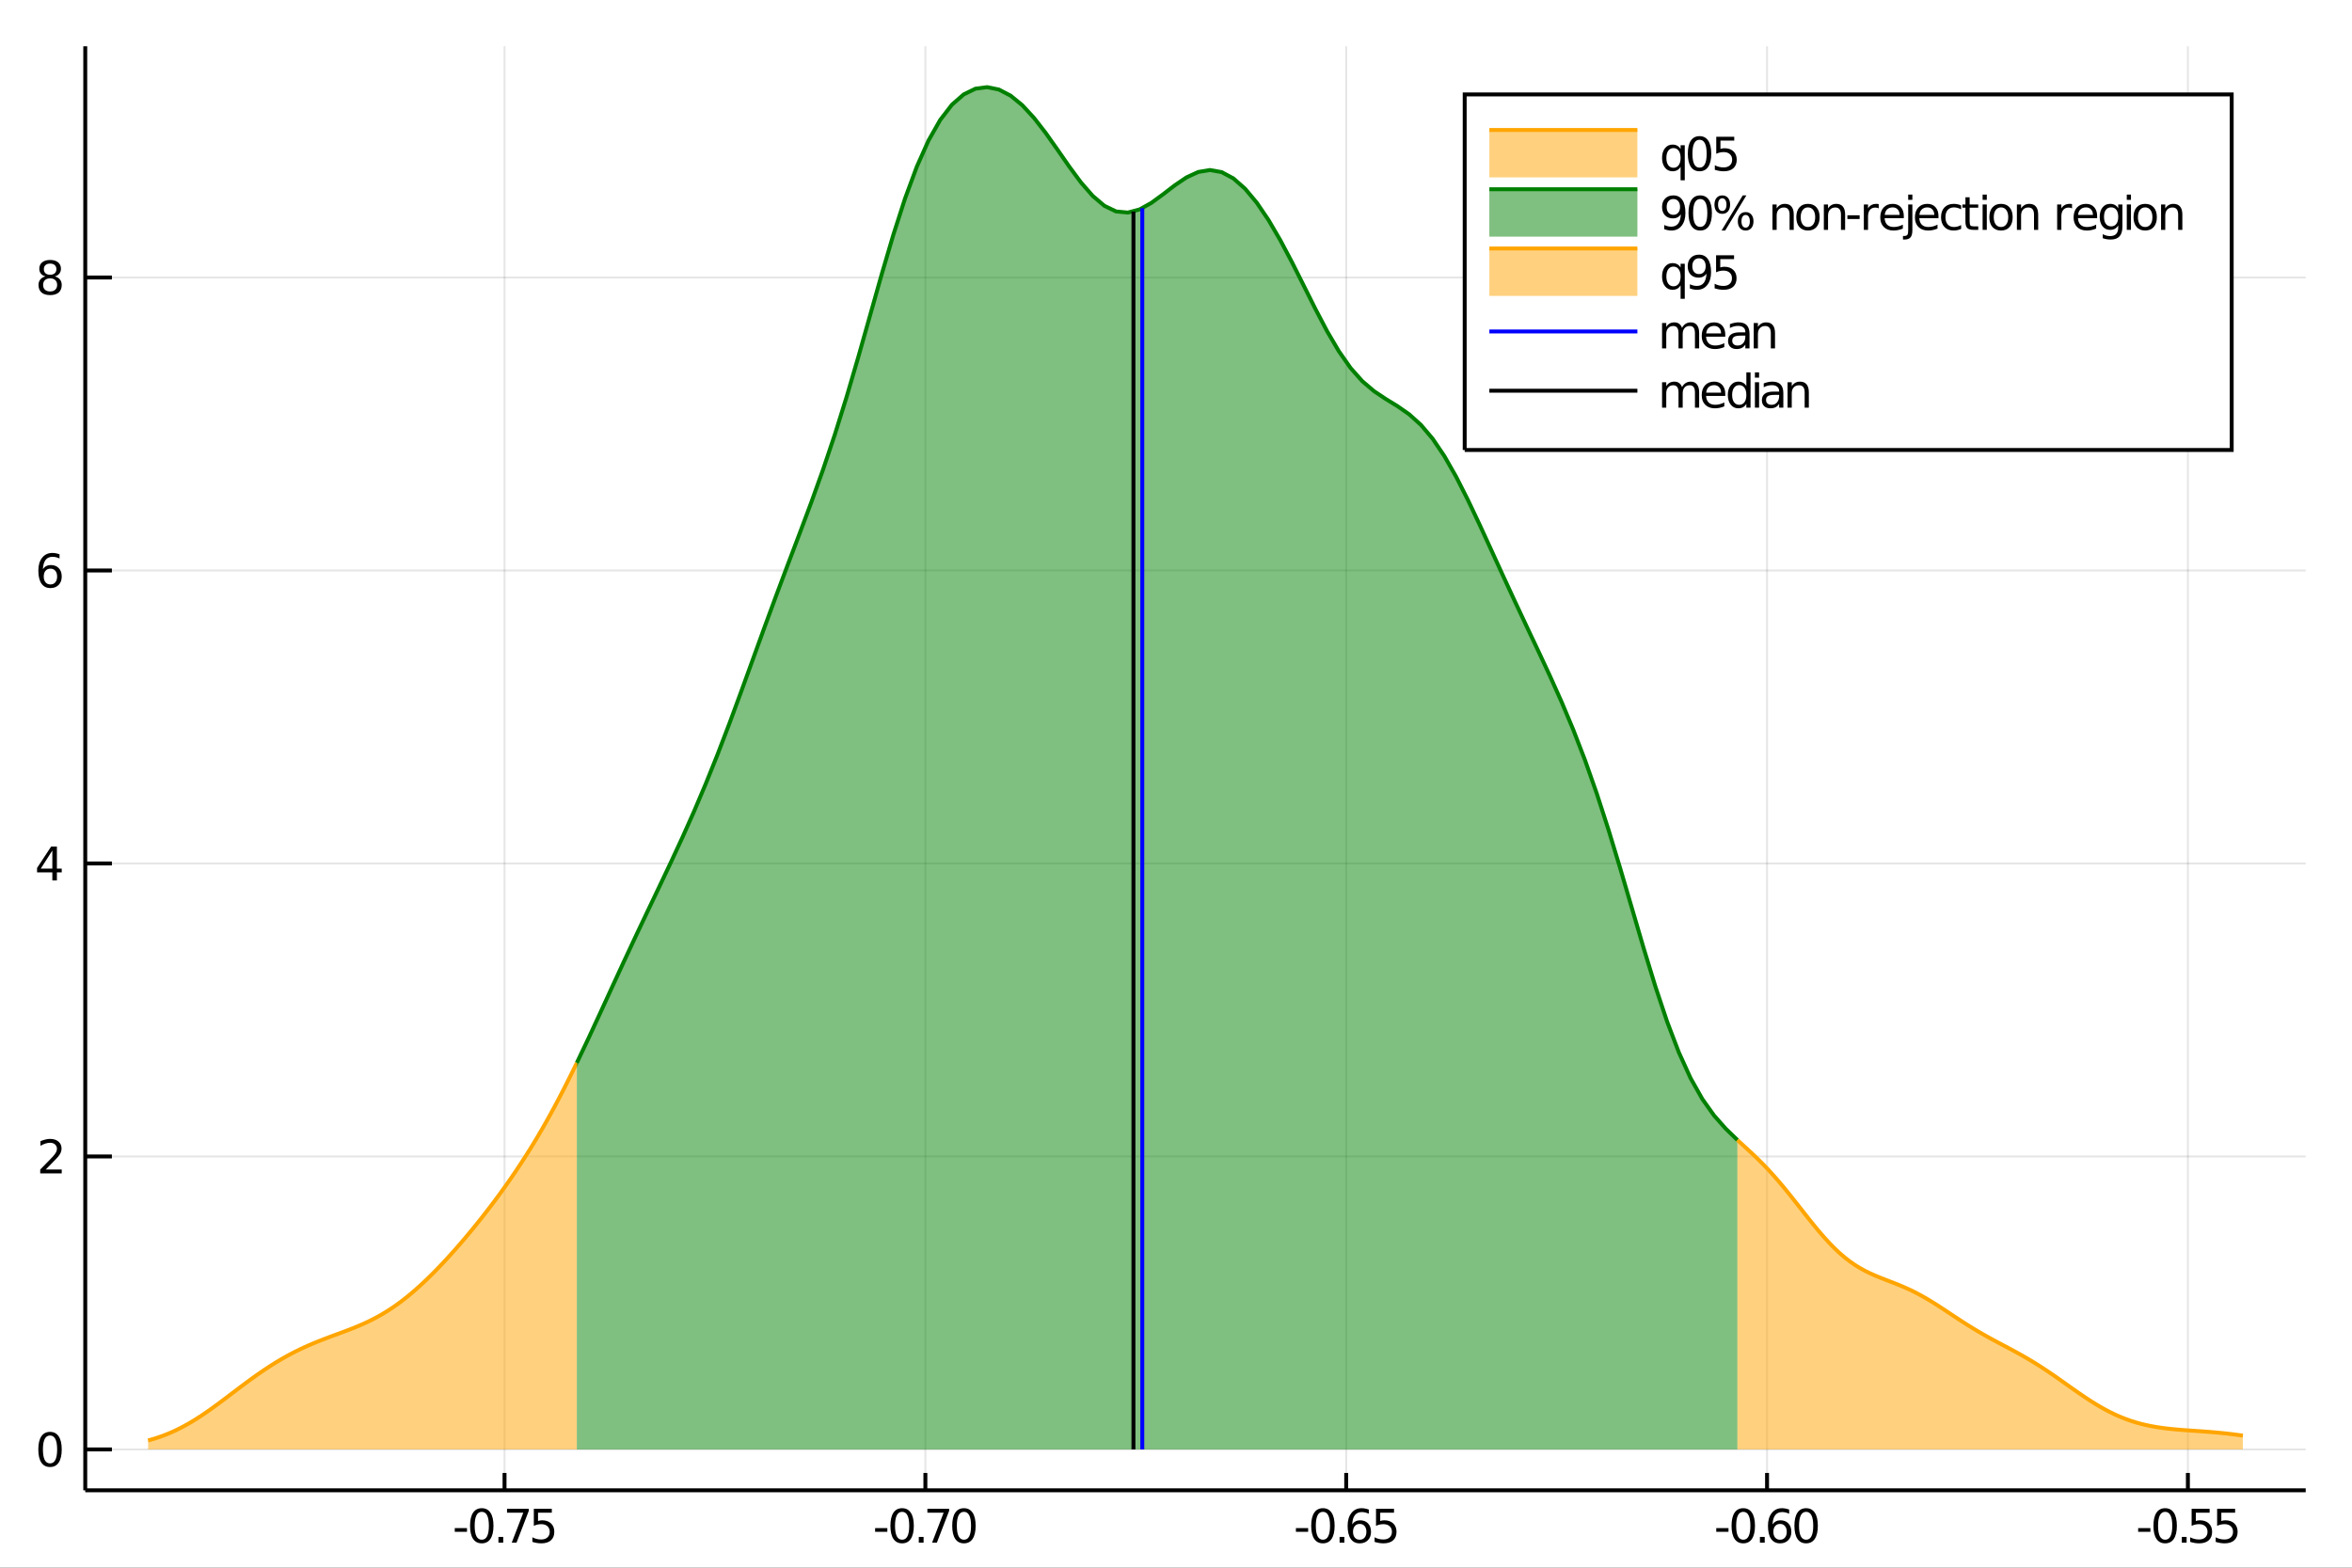 <?xml version="1.0" encoding="utf-8"?>
<svg xmlns="http://www.w3.org/2000/svg" xmlns:xlink="http://www.w3.org/1999/xlink" width="600" height="400" viewBox="0 0 2400 1600">
<rect x="0" y="0" width="2400" height="1600" fill="#333333" stroke="none"/>
<defs>
  <clipPath id="clip790">
    <rect x="0" y="0" width="2400" height="1600"/>
  </clipPath>
</defs>
<path clip-path="url(#clip790)" d="
M0 1600 L2400 1600 L2400 0 L0 0  Z
  " fill="#ffffff" fill-rule="evenodd" fill-opacity="1"/>
<defs>
  <clipPath id="clip791">
    <rect x="480" y="0" width="1681" height="1600"/>
  </clipPath>
</defs>
<path clip-path="url(#clip790)" d="
M86.992 1521.01 L2352.76 1521.01 L2352.76 47.244 L86.992 47.244  Z
  " fill="#ffffff" fill-rule="evenodd" fill-opacity="1"/>
<defs>
  <clipPath id="clip792">
    <rect x="86" y="47" width="2267" height="1475"/>
  </clipPath>
</defs>
<polyline clip-path="url(#clip792)" style="stroke:#000000; stroke-width:2; stroke-opacity:0.1; fill:none" points="
  514.838,1521.01 514.838,47.244 
  "/>
<polyline clip-path="url(#clip792)" style="stroke:#000000; stroke-width:2; stroke-opacity:0.1; fill:none" points="
  944.263,1521.01 944.263,47.244 
  "/>
<polyline clip-path="url(#clip792)" style="stroke:#000000; stroke-width:2; stroke-opacity:0.1; fill:none" points="
  1373.69,1521.01 1373.69,47.244 
  "/>
<polyline clip-path="url(#clip792)" style="stroke:#000000; stroke-width:2; stroke-opacity:0.1; fill:none" points="
  1803.11,1521.01 1803.11,47.244 
  "/>
<polyline clip-path="url(#clip792)" style="stroke:#000000; stroke-width:2; stroke-opacity:0.1; fill:none" points="
  2232.54,1521.01 2232.54,47.244 
  "/>
<polyline clip-path="url(#clip792)" style="stroke:#000000; stroke-width:2; stroke-opacity:0.1; fill:none" points="
  86.992,1479.3 2352.76,1479.3 
  "/>
<polyline clip-path="url(#clip792)" style="stroke:#000000; stroke-width:2; stroke-opacity:0.1; fill:none" points="
  86.992,1180.28 2352.76,1180.28 
  "/>
<polyline clip-path="url(#clip792)" style="stroke:#000000; stroke-width:2; stroke-opacity:0.1; fill:none" points="
  86.992,881.262 2352.76,881.262 
  "/>
<polyline clip-path="url(#clip792)" style="stroke:#000000; stroke-width:2; stroke-opacity:0.1; fill:none" points="
  86.992,582.244 2352.76,582.244 
  "/>
<polyline clip-path="url(#clip792)" style="stroke:#000000; stroke-width:2; stroke-opacity:0.1; fill:none" points="
  86.992,283.226 2352.76,283.226 
  "/>
<polyline clip-path="url(#clip790)" style="stroke:#000000; stroke-width:4; stroke-opacity:1; fill:none" points="
  86.992,1521.01 2352.76,1521.01 
  "/>
<polyline clip-path="url(#clip790)" style="stroke:#000000; stroke-width:4; stroke-opacity:1; fill:none" points="
  86.992,1521.01 86.992,47.244 
  "/>
<polyline clip-path="url(#clip790)" style="stroke:#000000; stroke-width:4; stroke-opacity:1; fill:none" points="
  514.838,1521.01 514.838,1503.32 
  "/>
<polyline clip-path="url(#clip790)" style="stroke:#000000; stroke-width:4; stroke-opacity:1; fill:none" points="
  944.263,1521.01 944.263,1503.32 
  "/>
<polyline clip-path="url(#clip790)" style="stroke:#000000; stroke-width:4; stroke-opacity:1; fill:none" points="
  1373.69,1521.01 1373.69,1503.32 
  "/>
<polyline clip-path="url(#clip790)" style="stroke:#000000; stroke-width:4; stroke-opacity:1; fill:none" points="
  1803.11,1521.01 1803.11,1503.32 
  "/>
<polyline clip-path="url(#clip790)" style="stroke:#000000; stroke-width:4; stroke-opacity:1; fill:none" points="
  2232.54,1521.01 2232.54,1503.32 
  "/>
<polyline clip-path="url(#clip790)" style="stroke:#000000; stroke-width:4; stroke-opacity:1; fill:none" points="
  86.992,1479.3 114.181,1479.3 
  "/>
<polyline clip-path="url(#clip790)" style="stroke:#000000; stroke-width:4; stroke-opacity:1; fill:none" points="
  86.992,1180.28 114.181,1180.28 
  "/>
<polyline clip-path="url(#clip790)" style="stroke:#000000; stroke-width:4; stroke-opacity:1; fill:none" points="
  86.992,881.262 114.181,881.262 
  "/>
<polyline clip-path="url(#clip790)" style="stroke:#000000; stroke-width:4; stroke-opacity:1; fill:none" points="
  86.992,582.244 114.181,582.244 
  "/>
<polyline clip-path="url(#clip790)" style="stroke:#000000; stroke-width:4; stroke-opacity:1; fill:none" points="
  86.992,283.226 114.181,283.226 
  "/>
<path clip-path="url(#clip790)" d="M 0 0 M464.051 1559.6 L476.528 1559.6 L476.528 1563.39 L464.051 1563.39 L464.051 1559.6 Z" fill="#000000" fill-rule="evenodd" fill-opacity="1" /><path clip-path="url(#clip790)" d="M 0 0 M491.598 1543 Q487.986 1543 486.158 1546.56 Q484.352 1550.11 484.352 1557.23 Q484.352 1564.34 486.158 1567.91 Q487.986 1571.45 491.598 1571.45 Q495.232 1571.45 497.037 1567.91 Q498.866 1564.34 498.866 1557.23 Q498.866 1550.11 497.037 1546.56 Q495.232 1543 491.598 1543 M491.598 1539.29 Q497.408 1539.29 500.463 1543.9 Q503.542 1548.48 503.542 1557.23 Q503.542 1565.96 500.463 1570.57 Q497.408 1575.15 491.598 1575.15 Q485.787 1575.15 482.709 1570.57 Q479.653 1565.96 479.653 1557.23 Q479.653 1548.48 482.709 1543.9 Q485.787 1539.29 491.598 1539.29 Z" fill="#000000" fill-rule="evenodd" fill-opacity="1" /><path clip-path="url(#clip790)" d="M 0 0 M508.611 1568.6 L513.496 1568.6 L513.496 1574.48 L508.611 1574.48 L508.611 1568.6 Z" fill="#000000" fill-rule="evenodd" fill-opacity="1" /><path clip-path="url(#clip790)" d="M 0 0 M517.384 1539.92 L539.607 1539.92 L539.607 1541.91 L527.06 1574.48 L522.176 1574.48 L533.982 1543.86 L517.384 1543.86 L517.384 1539.92 Z" fill="#000000" fill-rule="evenodd" fill-opacity="1" /><path clip-path="url(#clip790)" d="M 0 0 M544.722 1539.92 L563.079 1539.92 L563.079 1543.86 L549.005 1543.86 L549.005 1552.33 Q550.023 1551.98 551.042 1551.82 Q552.06 1551.63 553.079 1551.63 Q558.866 1551.63 562.245 1554.8 Q565.625 1557.98 565.625 1563.39 Q565.625 1568.97 562.153 1572.07 Q558.68 1575.15 552.361 1575.15 Q550.185 1575.15 547.917 1574.78 Q545.671 1574.41 543.264 1573.67 L543.264 1568.97 Q545.347 1570.1 547.569 1570.66 Q549.792 1571.22 552.268 1571.22 Q556.273 1571.22 558.611 1569.11 Q560.949 1567 560.949 1563.39 Q560.949 1559.78 558.611 1557.67 Q556.273 1555.57 552.268 1555.57 Q550.393 1555.57 548.519 1555.98 Q546.667 1556.4 544.722 1557.28 L544.722 1539.92 Z" fill="#000000" fill-rule="evenodd" fill-opacity="1" /><path clip-path="url(#clip790)" d="M 0 0 M892.978 1559.6 L905.455 1559.6 L905.455 1563.39 L892.978 1563.39 L892.978 1559.6 Z" fill="#000000" fill-rule="evenodd" fill-opacity="1" /><path clip-path="url(#clip790)" d="M 0 0 M920.524 1543 Q916.913 1543 915.085 1546.56 Q913.279 1550.11 913.279 1557.23 Q913.279 1564.34 915.085 1567.91 Q916.913 1571.45 920.524 1571.45 Q924.159 1571.45 925.964 1567.91 Q927.793 1564.34 927.793 1557.23 Q927.793 1550.11 925.964 1546.56 Q924.159 1543 920.524 1543 M920.524 1539.29 Q926.335 1539.29 929.39 1543.9 Q932.469 1548.48 932.469 1557.23 Q932.469 1565.96 929.39 1570.57 Q926.335 1575.15 920.524 1575.15 Q914.714 1575.15 911.636 1570.57 Q908.58 1565.96 908.58 1557.23 Q908.58 1548.48 911.636 1543.9 Q914.714 1539.29 920.524 1539.29 Z" fill="#000000" fill-rule="evenodd" fill-opacity="1" /><path clip-path="url(#clip790)" d="M 0 0 M937.538 1568.6 L942.422 1568.6 L942.422 1574.48 L937.538 1574.48 L937.538 1568.6 Z" fill="#000000" fill-rule="evenodd" fill-opacity="1" /><path clip-path="url(#clip790)" d="M 0 0 M946.311 1539.92 L968.533 1539.92 L968.533 1541.91 L955.987 1574.48 L951.103 1574.48 L962.908 1543.86 L946.311 1543.86 L946.311 1539.92 Z" fill="#000000" fill-rule="evenodd" fill-opacity="1" /><path clip-path="url(#clip790)" d="M 0 0 M983.603 1543 Q979.992 1543 978.163 1546.56 Q976.357 1550.11 976.357 1557.23 Q976.357 1564.34 978.163 1567.91 Q979.992 1571.45 983.603 1571.45 Q987.237 1571.45 989.043 1567.91 Q990.871 1564.34 990.871 1557.23 Q990.871 1550.11 989.043 1546.56 Q987.237 1543 983.603 1543 M983.603 1539.29 Q989.413 1539.29 992.468 1543.9 Q995.547 1548.48 995.547 1557.23 Q995.547 1565.96 992.468 1570.57 Q989.413 1575.15 983.603 1575.15 Q977.793 1575.15 974.714 1570.57 Q971.658 1565.96 971.658 1557.23 Q971.658 1548.48 974.714 1543.9 Q977.793 1539.29 983.603 1539.29 Z" fill="#000000" fill-rule="evenodd" fill-opacity="1" /><path clip-path="url(#clip790)" d="M 0 0 M1322.37 1559.6 L1334.84 1559.6 L1334.84 1563.39 L1322.37 1563.39 L1322.37 1559.6 Z" fill="#000000" fill-rule="evenodd" fill-opacity="1" /><path clip-path="url(#clip790)" d="M 0 0 M1349.91 1543 Q1346.3 1543 1344.47 1546.56 Q1342.67 1550.11 1342.67 1557.23 Q1342.67 1564.34 1344.47 1567.91 Q1346.3 1571.45 1349.91 1571.45 Q1353.55 1571.45 1355.35 1567.91 Q1357.18 1564.34 1357.18 1557.23 Q1357.18 1550.11 1355.35 1546.56 Q1353.55 1543 1349.91 1543 M1349.91 1539.29 Q1355.72 1539.29 1358.78 1543.9 Q1361.86 1548.48 1361.86 1557.23 Q1361.86 1565.96 1358.78 1570.57 Q1355.72 1575.15 1349.91 1575.15 Q1344.1 1575.15 1341.03 1570.57 Q1337.97 1565.96 1337.97 1557.23 Q1337.97 1548.48 1341.03 1543.9 Q1344.1 1539.29 1349.91 1539.29 Z" fill="#000000" fill-rule="evenodd" fill-opacity="1" /><path clip-path="url(#clip790)" d="M 0 0 M1366.93 1568.6 L1371.81 1568.6 L1371.81 1574.48 L1366.93 1574.48 L1366.93 1568.6 Z" fill="#000000" fill-rule="evenodd" fill-opacity="1" /><path clip-path="url(#clip790)" d="M 0 0 M1387.46 1555.34 Q1384.31 1555.34 1382.46 1557.49 Q1380.63 1559.64 1380.63 1563.39 Q1380.63 1567.12 1382.46 1569.29 Q1384.31 1571.45 1387.46 1571.45 Q1390.61 1571.45 1392.44 1569.29 Q1394.29 1567.12 1394.29 1563.39 Q1394.29 1559.64 1392.44 1557.49 Q1390.61 1555.34 1387.46 1555.34 M1396.74 1540.68 L1396.74 1544.94 Q1394.98 1544.11 1393.18 1543.67 Q1391.4 1543.23 1389.64 1543.23 Q1385.01 1543.23 1382.55 1546.36 Q1380.12 1549.48 1379.78 1555.8 Q1381.14 1553.79 1383.2 1552.72 Q1385.26 1551.63 1387.74 1551.63 Q1392.95 1551.63 1395.96 1554.8 Q1398.99 1557.95 1398.99 1563.39 Q1398.99 1568.72 1395.84 1571.93 Q1392.69 1575.15 1387.46 1575.15 Q1381.46 1575.15 1378.29 1570.57 Q1375.12 1565.96 1375.12 1557.23 Q1375.12 1549.04 1379.01 1544.18 Q1382.9 1539.29 1389.45 1539.29 Q1391.21 1539.29 1392.99 1539.64 Q1394.8 1539.99 1396.74 1540.68 Z" fill="#000000" fill-rule="evenodd" fill-opacity="1" /><path clip-path="url(#clip790)" d="M 0 0 M1404.1 1539.92 L1422.46 1539.92 L1422.46 1543.86 L1408.39 1543.86 L1408.39 1552.33 Q1409.4 1551.98 1410.42 1551.82 Q1411.44 1551.63 1412.46 1551.63 Q1418.25 1551.63 1421.63 1554.8 Q1425.01 1557.98 1425.01 1563.39 Q1425.01 1568.97 1421.53 1572.07 Q1418.06 1575.15 1411.74 1575.15 Q1409.57 1575.15 1407.3 1574.78 Q1405.05 1574.41 1402.65 1573.67 L1402.65 1568.97 Q1404.73 1570.1 1406.95 1570.66 Q1409.17 1571.22 1411.65 1571.22 Q1415.65 1571.22 1417.99 1569.11 Q1420.33 1567 1420.33 1563.39 Q1420.33 1559.78 1417.99 1557.67 Q1415.65 1555.57 1411.65 1555.57 Q1409.77 1555.57 1407.9 1555.98 Q1406.05 1556.4 1404.1 1557.28 L1404.1 1539.92 Z" fill="#000000" fill-rule="evenodd" fill-opacity="1" /><path clip-path="url(#clip790)" d="M 0 0 M1751.29 1559.6 L1763.77 1559.6 L1763.77 1563.39 L1751.29 1563.39 L1751.29 1559.6 Z" fill="#000000" fill-rule="evenodd" fill-opacity="1" /><path clip-path="url(#clip790)" d="M 0 0 M1778.84 1543 Q1775.23 1543 1773.4 1546.56 Q1771.6 1550.11 1771.6 1557.23 Q1771.6 1564.34 1773.4 1567.91 Q1775.23 1571.45 1778.84 1571.45 Q1782.48 1571.45 1784.28 1567.91 Q1786.11 1564.34 1786.11 1557.23 Q1786.11 1550.11 1784.28 1546.56 Q1782.48 1543 1778.84 1543 M1778.84 1539.29 Q1784.65 1539.29 1787.71 1543.9 Q1790.79 1548.48 1790.79 1557.23 Q1790.79 1565.96 1787.71 1570.57 Q1784.65 1575.15 1778.84 1575.15 Q1773.03 1575.15 1769.95 1570.57 Q1766.9 1565.96 1766.9 1557.23 Q1766.9 1548.48 1769.95 1543.9 Q1773.03 1539.29 1778.84 1539.29 Z" fill="#000000" fill-rule="evenodd" fill-opacity="1" /><path clip-path="url(#clip790)" d="M 0 0 M1795.85 1568.6 L1800.74 1568.6 L1800.74 1574.48 L1795.85 1574.48 L1795.85 1568.6 Z" fill="#000000" fill-rule="evenodd" fill-opacity="1" /><path clip-path="url(#clip790)" d="M 0 0 M1816.39 1555.34 Q1813.24 1555.34 1811.39 1557.49 Q1809.56 1559.64 1809.56 1563.39 Q1809.56 1567.12 1811.39 1569.29 Q1813.24 1571.45 1816.39 1571.45 Q1819.54 1571.45 1821.36 1569.29 Q1823.22 1567.12 1823.22 1563.39 Q1823.22 1559.64 1821.36 1557.49 Q1819.54 1555.34 1816.39 1555.34 M1825.67 1540.68 L1825.67 1544.94 Q1823.91 1544.11 1822.1 1543.67 Q1820.32 1543.23 1818.56 1543.23 Q1813.93 1543.23 1811.48 1546.36 Q1809.05 1549.48 1808.7 1555.8 Q1810.07 1553.79 1812.13 1552.72 Q1814.19 1551.63 1816.66 1551.63 Q1821.87 1551.63 1824.88 1554.8 Q1827.91 1557.95 1827.91 1563.39 Q1827.91 1568.72 1824.77 1571.93 Q1821.62 1575.15 1816.39 1575.15 Q1810.39 1575.15 1807.22 1570.57 Q1804.05 1565.96 1804.05 1557.23 Q1804.05 1549.04 1807.94 1544.18 Q1811.83 1539.29 1818.38 1539.29 Q1820.14 1539.29 1821.92 1539.64 Q1823.73 1539.99 1825.67 1540.68 Z" fill="#000000" fill-rule="evenodd" fill-opacity="1" /><path clip-path="url(#clip790)" d="M 0 0 M1842.98 1543 Q1839.37 1543 1837.54 1546.56 Q1835.74 1550.11 1835.74 1557.23 Q1835.74 1564.34 1837.54 1567.91 Q1839.37 1571.45 1842.98 1571.45 Q1846.62 1571.45 1848.42 1567.91 Q1850.25 1564.34 1850.25 1557.23 Q1850.25 1550.11 1848.42 1546.56 Q1846.62 1543 1842.98 1543 M1842.98 1539.29 Q1848.79 1539.29 1851.85 1543.9 Q1854.93 1548.48 1854.93 1557.23 Q1854.93 1565.96 1851.85 1570.57 Q1848.79 1575.15 1842.98 1575.15 Q1837.17 1575.15 1834.1 1570.57 Q1831.04 1565.96 1831.04 1557.23 Q1831.04 1548.48 1834.1 1543.9 Q1837.17 1539.29 1842.98 1539.29 Z" fill="#000000" fill-rule="evenodd" fill-opacity="1" /><path clip-path="url(#clip790)" d="M 0 0 M2181.8 1559.6 L2194.27 1559.6 L2194.27 1563.39 L2181.8 1563.39 L2181.8 1559.6 Z" fill="#000000" fill-rule="evenodd" fill-opacity="1" /><path clip-path="url(#clip790)" d="M 0 0 M2209.34 1543 Q2205.73 1543 2203.9 1546.56 Q2202.1 1550.11 2202.1 1557.23 Q2202.1 1564.34 2203.9 1567.91 Q2205.73 1571.45 2209.34 1571.45 Q2212.98 1571.45 2214.78 1567.91 Q2216.61 1564.34 2216.61 1557.23 Q2216.61 1550.11 2214.78 1546.56 Q2212.98 1543 2209.34 1543 M2209.34 1539.29 Q2215.15 1539.29 2218.21 1543.9 Q2221.29 1548.48 2221.29 1557.23 Q2221.29 1565.96 2218.21 1570.57 Q2215.15 1575.15 2209.34 1575.15 Q2203.53 1575.15 2200.45 1570.57 Q2197.4 1565.96 2197.4 1557.23 Q2197.4 1548.48 2200.45 1543.9 Q2203.53 1539.29 2209.34 1539.29 Z" fill="#000000" fill-rule="evenodd" fill-opacity="1" /><path clip-path="url(#clip790)" d="M 0 0 M2226.36 1568.6 L2231.24 1568.6 L2231.24 1574.48 L2226.36 1574.48 L2226.36 1568.6 Z" fill="#000000" fill-rule="evenodd" fill-opacity="1" /><path clip-path="url(#clip790)" d="M 0 0 M2236.36 1539.92 L2254.71 1539.92 L2254.71 1543.86 L2240.64 1543.86 L2240.64 1552.33 Q2241.66 1551.98 2242.68 1551.82 Q2243.69 1551.63 2244.71 1551.63 Q2250.5 1551.63 2253.88 1554.8 Q2257.26 1557.98 2257.26 1563.39 Q2257.26 1568.97 2253.79 1572.07 Q2250.31 1575.15 2243.99 1575.15 Q2241.82 1575.15 2239.55 1574.78 Q2237.3 1574.41 2234.9 1573.67 L2234.9 1568.97 Q2236.98 1570.1 2239.2 1570.66 Q2241.43 1571.22 2243.9 1571.22 Q2247.91 1571.22 2250.24 1569.11 Q2252.58 1567 2252.58 1563.39 Q2252.58 1559.78 2250.24 1557.67 Q2247.91 1555.57 2243.9 1555.57 Q2242.03 1555.57 2240.15 1555.98 Q2238.3 1556.4 2236.36 1557.28 L2236.36 1539.92 Z" fill="#000000" fill-rule="evenodd" fill-opacity="1" /><path clip-path="url(#clip790)" d="M 0 0 M2262.37 1539.92 L2280.73 1539.92 L2280.73 1543.86 L2266.66 1543.86 L2266.66 1552.33 Q2267.67 1551.98 2268.69 1551.82 Q2269.71 1551.63 2270.73 1551.63 Q2276.52 1551.63 2279.9 1554.8 Q2283.28 1557.98 2283.28 1563.39 Q2283.28 1568.97 2279.8 1572.07 Q2276.33 1575.15 2270.01 1575.15 Q2267.84 1575.15 2265.57 1574.78 Q2263.32 1574.41 2260.92 1573.67 L2260.92 1568.97 Q2263 1570.1 2265.22 1570.66 Q2267.44 1571.22 2269.92 1571.22 Q2273.92 1571.22 2276.26 1569.11 Q2278.6 1567 2278.6 1563.39 Q2278.6 1559.78 2276.26 1557.67 Q2273.92 1555.57 2269.92 1555.57 Q2268.05 1555.57 2266.17 1555.98 Q2264.32 1556.4 2262.37 1557.28 L2262.37 1539.92 Z" fill="#000000" fill-rule="evenodd" fill-opacity="1" /><path clip-path="url(#clip790)" d="M 0 0 M51.048 1465.1 Q47.437 1465.1 45.608 1468.66 Q43.802 1472.2 43.802 1479.33 Q43.802 1486.44 45.608 1490 Q47.437 1493.55 51.048 1493.55 Q54.682 1493.55 56.487 1490 Q58.316 1486.44 58.316 1479.33 Q58.316 1472.2 56.487 1468.66 Q54.682 1465.1 51.048 1465.1 M51.048 1461.39 Q56.858 1461.39 59.913 1466 Q62.992 1470.58 62.992 1479.33 Q62.992 1488.06 59.913 1492.67 Q56.858 1497.25 51.048 1497.25 Q45.238 1497.25 42.159 1492.67 Q39.103 1488.06 39.103 1479.33 Q39.103 1470.58 42.159 1466 Q45.238 1461.39 51.048 1461.39 Z" fill="#000000" fill-rule="evenodd" fill-opacity="1" /><path clip-path="url(#clip790)" d="M 0 0 M46.673 1193.62 L62.992 1193.62 L62.992 1197.56 L41.048 1197.56 L41.048 1193.62 Q43.71 1190.87 48.293 1186.24 Q52.9 1181.59 54.08 1180.24 Q56.325 1177.72 57.205 1175.99 Q58.108 1174.23 58.108 1172.54 Q58.108 1169.78 56.163 1168.05 Q54.242 1166.31 51.14 1166.31 Q48.941 1166.31 46.488 1167.07 Q44.057 1167.84 41.279 1169.39 L41.279 1164.67 Q44.103 1163.53 46.557 1162.95 Q49.011 1162.37 51.048 1162.37 Q56.418 1162.37 59.612 1165.06 Q62.807 1167.74 62.807 1172.24 Q62.807 1174.37 61.997 1176.29 Q61.21 1178.18 59.103 1180.78 Q58.525 1181.45 55.423 1184.67 Q52.321 1187.86 46.673 1193.62 Z" fill="#000000" fill-rule="evenodd" fill-opacity="1" /><path clip-path="url(#clip790)" d="M 0 0 M53.409 868.056 L41.603 886.505 L53.409 886.505 L53.409 868.056 M52.182 863.982 L58.062 863.982 L58.062 886.505 L62.992 886.505 L62.992 890.394 L58.062 890.394 L58.062 898.542 L53.409 898.542 L53.409 890.394 L37.807 890.394 L37.807 885.88 L52.182 863.982 Z" fill="#000000" fill-rule="evenodd" fill-opacity="1" /><path clip-path="url(#clip790)" d="M 0 0 M51.464 580.38 Q48.316 580.38 46.464 582.533 Q44.636 584.686 44.636 588.436 Q44.636 592.163 46.464 594.338 Q48.316 596.491 51.464 596.491 Q54.612 596.491 56.441 594.338 Q58.293 592.163 58.293 588.436 Q58.293 584.686 56.441 582.533 Q54.612 580.38 51.464 580.38 M60.747 565.728 L60.747 569.987 Q58.987 569.153 57.182 568.714 Q55.4 568.274 53.64 568.274 Q49.011 568.274 46.557 571.399 Q44.127 574.524 43.779 580.843 Q45.145 578.829 47.205 577.764 Q49.265 576.677 51.742 576.677 Q56.95 576.677 59.96 579.848 Q62.992 582.996 62.992 588.436 Q62.992 593.76 59.844 596.977 Q56.696 600.195 51.464 600.195 Q45.469 600.195 42.298 595.612 Q39.127 591.005 39.127 582.278 Q39.127 574.084 43.015 569.223 Q46.904 564.339 53.455 564.339 Q55.214 564.339 56.997 564.686 Q58.802 565.033 60.747 565.728 Z" fill="#000000" fill-rule="evenodd" fill-opacity="1" /><path clip-path="url(#clip790)" d="M 0 0 M51.14 284.094 Q47.807 284.094 45.886 285.876 Q43.988 287.659 43.988 290.783 Q43.988 293.908 45.886 295.691 Q47.807 297.473 51.14 297.473 Q54.474 297.473 56.395 295.691 Q58.316 293.885 58.316 290.783 Q58.316 287.659 56.395 285.876 Q54.497 284.094 51.14 284.094 M46.464 282.103 Q43.455 281.362 41.765 279.302 Q40.099 277.242 40.099 274.279 Q40.099 270.135 43.038 267.728 Q46.002 265.321 51.14 265.321 Q56.302 265.321 59.242 267.728 Q62.182 270.135 62.182 274.279 Q62.182 277.242 60.492 279.302 Q58.825 281.362 55.839 282.103 Q59.219 282.89 61.094 285.182 Q62.992 287.473 62.992 290.783 Q62.992 295.807 59.913 298.492 Q56.858 301.177 51.14 301.177 Q45.423 301.177 42.344 298.492 Q39.288 295.807 39.288 290.783 Q39.288 287.473 41.187 285.182 Q43.085 282.89 46.464 282.103 M44.752 274.719 Q44.752 277.404 46.418 278.909 Q48.108 280.413 51.14 280.413 Q54.15 280.413 55.839 278.909 Q57.552 277.404 57.552 274.719 Q57.552 272.034 55.839 270.529 Q54.15 269.024 51.14 269.024 Q48.108 269.024 46.418 270.529 Q44.752 272.034 44.752 274.719 Z" fill="#000000" fill-rule="evenodd" fill-opacity="1" /><path clip-path="url(#clip792)" d="
M151.118 1470.14 L155.537 1468.9 L159.956 1467.53 L164.375 1466.02 L168.794 1464.36 L173.213 1462.56 L177.632 1460.6 L182.051 1458.49 L186.47 1456.22 L190.889 1453.8 
  L195.308 1451.24 L199.727 1448.54 L204.146 1445.71 L208.565 1442.76 L212.984 1439.7 L217.403 1436.55 L221.822 1433.33 L226.242 1430.05 L230.661 1426.73 L235.08 1423.39 
  L239.499 1420.03 L243.918 1416.69 L248.337 1413.38 L252.756 1410.1 L257.175 1406.87 L261.594 1403.72 L266.013 1400.64 L270.432 1397.64 L274.851 1394.73 L279.27 1391.93 
  L283.689 1389.22 L288.108 1386.62 L292.527 1384.13 L296.947 1381.75 L301.366 1379.47 L305.785 1377.29 L310.204 1375.21 L314.623 1373.23 L319.042 1371.33 L323.461 1369.51 
  L327.88 1367.75 L332.299 1366.05 L336.718 1364.38 L341.137 1362.75 L345.556 1361.12 L349.975 1359.48 L354.394 1357.82 L358.813 1356.11 L363.232 1354.33 L367.651 1352.48 
  L372.071 1350.52 L376.49 1348.45 L380.909 1346.25 L385.328 1343.9 L389.747 1341.4 L394.166 1338.74 L398.585 1335.91 L403.004 1332.91 L407.423 1329.74 L411.842 1326.39 
  L416.261 1322.88 L420.68 1319.21 L425.099 1315.37 L429.518 1311.39 L433.937 1307.25 L438.356 1302.98 L442.776 1298.59 L447.195 1294.06 L451.614 1289.42 L456.033 1284.67 
  L460.452 1279.81 L464.871 1274.85 L469.29 1269.79 L473.709 1264.63 L478.128 1259.38 L482.547 1254.03 L486.966 1248.59 L491.385 1243.04 L495.804 1237.4 L500.223 1231.66 
  L504.642 1225.81 L509.061 1219.84 L513.48 1213.75 L517.9 1207.54 L522.319 1201.19 L526.738 1194.7 L531.157 1188.05 L535.576 1181.24 L539.995 1174.26 L544.414 1167.09 
  L548.833 1159.74 L553.252 1152.19 L557.671 1144.44 L562.09 1136.49 L566.509 1128.33 L570.928 1119.98 L575.347 1111.43 L579.766 1102.7 L584.185 1093.79 L588.605 1084.73 
  L588.605 1479.3 L584.185 1479.3 L579.766 1479.3 L575.347 1479.3 L570.928 1479.3 L566.509 1479.3 L562.09 1479.3 L557.671 1479.3 L553.252 1479.3 L548.833 1479.3 
  L544.414 1479.3 L539.995 1479.3 L535.576 1479.3 L531.157 1479.3 L526.738 1479.3 L522.319 1479.3 L517.9 1479.3 L513.48 1479.3 L509.061 1479.3 L504.642 1479.3 
  L500.223 1479.3 L495.804 1479.3 L491.385 1479.3 L486.966 1479.3 L482.547 1479.3 L478.128 1479.3 L473.709 1479.3 L469.29 1479.3 L464.871 1479.3 L460.452 1479.3 
  L456.033 1479.3 L451.614 1479.3 L447.195 1479.3 L442.776 1479.3 L438.356 1479.3 L433.937 1479.3 L429.518 1479.3 L425.099 1479.3 L420.68 1479.3 L416.261 1479.3 
  L411.842 1479.3 L407.423 1479.3 L403.004 1479.3 L398.585 1479.3 L394.166 1479.3 L389.747 1479.3 L385.328 1479.3 L380.909 1479.3 L376.49 1479.3 L372.071 1479.3 
  L367.651 1479.3 L363.232 1479.3 L358.813 1479.3 L354.394 1479.3 L349.975 1479.3 L345.556 1479.3 L341.137 1479.3 L336.718 1479.3 L332.299 1479.3 L327.88 1479.3 
  L323.461 1479.3 L319.042 1479.3 L314.623 1479.3 L310.204 1479.3 L305.785 1479.3 L301.366 1479.3 L296.947 1479.3 L292.527 1479.3 L288.108 1479.3 L283.689 1479.3 
  L279.27 1479.3 L274.851 1479.3 L270.432 1479.3 L266.013 1479.3 L261.594 1479.3 L257.175 1479.3 L252.756 1479.3 L248.337 1479.3 L243.918 1479.3 L239.499 1479.3 
  L235.08 1479.3 L230.661 1479.3 L226.242 1479.3 L221.822 1479.3 L217.403 1479.3 L212.984 1479.3 L208.565 1479.3 L204.146 1479.3 L199.727 1479.3 L195.308 1479.3 
  L190.889 1479.3 L186.47 1479.3 L182.051 1479.3 L177.632 1479.3 L173.213 1479.3 L168.794 1479.3 L164.375 1479.3 L159.956 1479.3 L155.537 1479.3 L151.118 1479.3 
   Z
  " fill="#ffa500" fill-rule="evenodd" fill-opacity="0.5"/>
<polyline clip-path="url(#clip792)" style="stroke:#ffa500; stroke-width:4; stroke-opacity:1; fill:none" points="
  151.118,1470.14 155.537,1468.9 159.956,1467.53 164.375,1466.02 168.794,1464.36 173.213,1462.56 177.632,1460.6 182.051,1458.49 186.47,1456.22 190.889,1453.8 
  195.308,1451.24 199.727,1448.54 204.146,1445.71 208.565,1442.76 212.984,1439.7 217.403,1436.55 221.822,1433.33 226.242,1430.05 230.661,1426.73 235.08,1423.39 
  239.499,1420.03 243.918,1416.69 248.337,1413.38 252.756,1410.1 257.175,1406.87 261.594,1403.72 266.013,1400.64 270.432,1397.64 274.851,1394.73 279.27,1391.93 
  283.689,1389.22 288.108,1386.62 292.527,1384.13 296.947,1381.75 301.366,1379.47 305.785,1377.29 310.204,1375.21 314.623,1373.23 319.042,1371.33 323.461,1369.51 
  327.88,1367.75 332.299,1366.05 336.718,1364.38 341.137,1362.75 345.556,1361.12 349.975,1359.48 354.394,1357.82 358.813,1356.11 363.232,1354.33 367.651,1352.48 
  372.071,1350.52 376.49,1348.45 380.909,1346.25 385.328,1343.9 389.747,1341.4 394.166,1338.74 398.585,1335.91 403.004,1332.91 407.423,1329.74 411.842,1326.39 
  416.261,1322.88 420.68,1319.21 425.099,1315.37 429.518,1311.39 433.937,1307.25 438.356,1302.98 442.776,1298.59 447.195,1294.06 451.614,1289.42 456.033,1284.67 
  460.452,1279.81 464.871,1274.85 469.29,1269.79 473.709,1264.63 478.128,1259.38 482.547,1254.03 486.966,1248.59 491.385,1243.04 495.804,1237.4 500.223,1231.66 
  504.642,1225.81 509.061,1219.84 513.48,1213.75 517.9,1207.54 522.319,1201.19 526.738,1194.7 531.157,1188.05 535.576,1181.24 539.995,1174.26 544.414,1167.09 
  548.833,1159.74 553.252,1152.19 557.671,1144.44 562.09,1136.49 566.509,1128.33 570.928,1119.98 575.347,1111.43 579.766,1102.7 584.185,1093.79 588.605,1084.73 
  
  "/>
<path clip-path="url(#clip792)" d="
M588.605 1084.73 L600.567 1059.55 L612.53 1033.72 L624.493 1007.67 L636.456 981.748 L648.418 956.157 L660.381 930.918 L672.344 905.861 L684.307 880.652 L696.27 854.861 
  L708.232 828.047 L720.195 799.851 L732.158 770.093 L744.121 738.845 L756.083 706.448 L768.046 673.452 L780.009 640.473 L791.972 607.985 L803.935 576.131 L815.897 544.598 
  L827.86 512.654 L839.823 479.337 L851.786 443.775 L863.749 405.513 L875.711 364.762 L887.674 322.459 L899.637 280.123 L911.6 239.549 L923.562 202.447 L935.525 170.132 
  L947.488 143.359 L959.451 122.323 L971.414 106.802 L983.376 96.359 L995.339 90.532 L1007.3 88.954 L1019.26 91.377 L1031.23 97.612 L1043.19 107.415 L1055.15 120.373 
  L1067.12 135.808 L1079.08 152.755 L1091.04 169.992 L1103 186.156 L1114.97 199.892 L1126.93 210.043 L1138.89 215.82 L1150.86 216.951 L1162.82 213.752 L1174.78 207.113 
  L1186.74 198.382 L1198.71 189.163 L1210.67 181.078 L1222.63 175.528 L1234.59 173.53 L1246.56 175.654 L1258.52 182.057 L1270.48 192.589 L1282.45 206.909 L1294.41 224.57 
  L1306.37 245.029 L1318.33 267.605 L1330.3 291.411 L1342.26 315.332 L1354.22 338.102 L1366.19 358.495 L1378.15 375.592 L1390.11 389.044 L1402.07 399.226 L1414.04 407.206 
  L1426 414.529 L1437.96 422.867 L1449.92 433.646 L1461.89 447.769 L1473.85 465.498 L1485.81 486.513 L1497.78 510.091 L1509.74 535.333 L1521.7 561.375 L1533.66 587.532 
  L1545.63 613.393 L1557.59 638.859 L1569.55 664.151 L1581.52 689.771 L1593.48 716.431 L1605.44 744.922 L1617.4 775.945 L1629.37 809.93 L1641.33 846.876 L1653.29 886.263 
  L1665.26 927.051 L1677.22 967.796 L1689.18 1006.86 L1701.14 1042.69 L1713.11 1074.08 L1725.07 1100.37 L1737.03 1121.61 L1748.99 1138.43 L1760.96 1151.96 L1772.92 1163.55 
  L1772.92 1479.3 L1760.96 1479.3 L1748.99 1479.3 L1737.03 1479.3 L1725.07 1479.3 L1713.11 1479.3 L1701.14 1479.3 L1689.18 1479.3 L1677.22 1479.3 L1665.26 1479.3 
  L1653.29 1479.3 L1641.33 1479.3 L1629.37 1479.3 L1617.4 1479.3 L1605.44 1479.3 L1593.48 1479.3 L1581.52 1479.3 L1569.55 1479.3 L1557.59 1479.3 L1545.63 1479.3 
  L1533.66 1479.3 L1521.7 1479.3 L1509.74 1479.3 L1497.78 1479.3 L1485.81 1479.3 L1473.85 1479.3 L1461.89 1479.3 L1449.92 1479.3 L1437.96 1479.3 L1426 1479.3 
  L1414.04 1479.3 L1402.07 1479.3 L1390.11 1479.3 L1378.15 1479.3 L1366.19 1479.3 L1354.22 1479.3 L1342.26 1479.3 L1330.3 1479.3 L1318.33 1479.3 L1306.37 1479.3 
  L1294.41 1479.3 L1282.45 1479.3 L1270.48 1479.3 L1258.52 1479.3 L1246.56 1479.3 L1234.59 1479.3 L1222.63 1479.3 L1210.67 1479.3 L1198.71 1479.3 L1186.74 1479.3 
  L1174.78 1479.3 L1162.82 1479.3 L1150.86 1479.3 L1138.89 1479.3 L1126.93 1479.3 L1114.97 1479.3 L1103 1479.3 L1091.04 1479.3 L1079.08 1479.3 L1067.12 1479.3 
  L1055.15 1479.3 L1043.19 1479.3 L1031.23 1479.3 L1019.26 1479.3 L1007.3 1479.3 L995.339 1479.3 L983.376 1479.3 L971.414 1479.3 L959.451 1479.3 L947.488 1479.3 
  L935.525 1479.3 L923.562 1479.3 L911.6 1479.3 L899.637 1479.3 L887.674 1479.3 L875.711 1479.3 L863.749 1479.3 L851.786 1479.3 L839.823 1479.3 L827.86 1479.3 
  L815.897 1479.3 L803.935 1479.3 L791.972 1479.3 L780.009 1479.3 L768.046 1479.3 L756.083 1479.3 L744.121 1479.3 L732.158 1479.3 L720.195 1479.3 L708.232 1479.3 
  L696.27 1479.3 L684.307 1479.3 L672.344 1479.3 L660.381 1479.3 L648.418 1479.3 L636.456 1479.3 L624.493 1479.3 L612.53 1479.3 L600.567 1479.3 L588.605 1479.3 
   Z
  " fill="#008000" fill-rule="evenodd" fill-opacity="0.5"/>
<polyline clip-path="url(#clip792)" style="stroke:#008000; stroke-width:4; stroke-opacity:1; fill:none" points="
  588.605,1084.73 600.567,1059.55 612.53,1033.72 624.493,1007.67 636.456,981.748 648.418,956.157 660.381,930.918 672.344,905.861 684.307,880.652 696.27,854.861 
  708.232,828.047 720.195,799.851 732.158,770.093 744.121,738.845 756.083,706.448 768.046,673.452 780.009,640.473 791.972,607.985 803.935,576.131 815.897,544.598 
  827.86,512.654 839.823,479.337 851.786,443.775 863.749,405.513 875.711,364.762 887.674,322.459 899.637,280.123 911.6,239.549 923.562,202.447 935.525,170.132 
  947.488,143.359 959.451,122.323 971.414,106.802 983.376,96.359 995.339,90.532 1007.3,88.954 1019.26,91.377 1031.23,97.612 1043.19,107.415 1055.15,120.373 
  1067.12,135.808 1079.08,152.755 1091.04,169.992 1103,186.156 1114.97,199.892 1126.93,210.043 1138.89,215.82 1150.86,216.951 1162.82,213.752 1174.78,207.113 
  1186.74,198.382 1198.71,189.163 1210.67,181.078 1222.63,175.528 1234.59,173.53 1246.56,175.654 1258.52,182.057 1270.48,192.589 1282.45,206.909 1294.41,224.57 
  1306.37,245.029 1318.33,267.605 1330.3,291.411 1342.26,315.332 1354.22,338.102 1366.19,358.495 1378.15,375.592 1390.11,389.044 1402.07,399.226 1414.04,407.206 
  1426,414.529 1437.96,422.867 1449.92,433.646 1461.89,447.769 1473.85,465.498 1485.81,486.513 1497.78,510.091 1509.74,535.333 1521.7,561.375 1533.66,587.532 
  1545.63,613.393 1557.59,638.859 1569.55,664.151 1581.52,689.771 1593.48,716.431 1605.44,744.922 1617.4,775.945 1629.37,809.93 1641.33,846.876 1653.29,886.263 
  1665.26,927.051 1677.22,967.796 1689.18,1006.86 1701.14,1042.69 1713.11,1074.08 1725.07,1100.37 1737.03,1121.61 1748.99,1138.43 1760.96,1151.96 1772.92,1163.55 
  
  "/>
<path clip-path="url(#clip792)" d="
M1772.92 1163.55 L1778.13 1168.35 L1783.34 1173.12 L1788.55 1177.98 L1793.76 1182.98 L1798.97 1188.17 L1804.18 1193.6 L1809.38 1199.29 L1814.59 1205.23 L1819.8 1211.4 
  L1825.01 1217.77 L1830.22 1224.3 L1835.43 1230.92 L1840.64 1237.56 L1845.85 1244.16 L1851.06 1250.64 L1856.27 1256.92 L1861.48 1262.93 L1866.69 1268.63 L1871.89 1273.94 
  L1877.1 1278.85 L1882.31 1283.33 L1887.52 1287.37 L1892.73 1290.99 L1897.94 1294.2 L1903.15 1297.07 L1908.36 1299.63 L1913.57 1301.94 L1918.78 1304.09 L1923.99 1306.13 
  L1929.2 1308.13 L1934.41 1310.16 L1939.61 1312.27 L1944.82 1314.52 L1950.03 1316.92 L1955.24 1319.51 L1960.45 1322.29 L1965.66 1325.25 L1970.87 1328.37 L1976.08 1331.63 
  L1981.29 1335 L1986.5 1338.43 L1991.71 1341.89 L1996.92 1345.33 L2002.12 1348.73 L2007.33 1352.06 L2012.54 1355.29 L2017.75 1358.43 L2022.96 1361.46 L2028.17 1364.39 
  L2033.38 1367.25 L2038.59 1370.05 L2043.8 1372.81 L2049.01 1375.58 L2054.22 1378.36 L2059.43 1381.21 L2064.64 1384.13 L2069.84 1387.15 L2075.05 1390.28 L2080.26 1393.53 
  L2085.47 1396.89 L2090.68 1400.36 L2095.89 1403.92 L2101.1 1407.56 L2106.31 1411.24 L2111.52 1414.93 L2116.73 1418.6 L2121.94 1422.23 L2127.15 1425.77 L2132.35 1429.2 
  L2137.56 1432.48 L2142.77 1435.6 L2147.98 1438.53 L2153.19 1441.26 L2158.4 1443.78 L2163.61 1446.08 L2168.82 1448.15 L2174.03 1450.02 L2179.24 1451.67 L2184.45 1453.12 
  L2189.66 1454.38 L2194.86 1455.47 L2200.07 1456.4 L2205.28 1457.2 L2210.49 1457.88 L2215.7 1458.46 L2220.91 1458.95 L2226.12 1459.39 L2231.33 1459.78 L2236.54 1460.15 
  L2241.75 1460.51 L2246.96 1460.87 L2252.17 1461.25 L2257.38 1461.67 L2262.58 1462.13 L2267.79 1462.63 L2273 1463.19 L2278.21 1463.81 L2283.42 1464.48 L2288.63 1465.2 
  L2288.63 1479.3 L2283.42 1479.3 L2278.21 1479.3 L2273 1479.3 L2267.79 1479.3 L2262.58 1479.3 L2257.38 1479.3 L2252.17 1479.3 L2246.96 1479.3 L2241.75 1479.3 
  L2236.54 1479.3 L2231.33 1479.3 L2226.12 1479.3 L2220.91 1479.3 L2215.7 1479.3 L2210.49 1479.3 L2205.28 1479.3 L2200.07 1479.3 L2194.86 1479.3 L2189.66 1479.3 
  L2184.45 1479.3 L2179.24 1479.3 L2174.03 1479.3 L2168.82 1479.3 L2163.61 1479.3 L2158.4 1479.3 L2153.19 1479.3 L2147.98 1479.3 L2142.77 1479.3 L2137.56 1479.3 
  L2132.35 1479.3 L2127.15 1479.3 L2121.94 1479.3 L2116.73 1479.3 L2111.52 1479.3 L2106.31 1479.3 L2101.1 1479.3 L2095.89 1479.3 L2090.68 1479.3 L2085.47 1479.3 
  L2080.26 1479.3 L2075.05 1479.3 L2069.84 1479.3 L2064.64 1479.3 L2059.43 1479.3 L2054.22 1479.3 L2049.01 1479.3 L2043.8 1479.3 L2038.59 1479.3 L2033.38 1479.3 
  L2028.17 1479.3 L2022.96 1479.3 L2017.75 1479.3 L2012.54 1479.3 L2007.33 1479.3 L2002.12 1479.3 L1996.92 1479.3 L1991.71 1479.3 L1986.5 1479.3 L1981.29 1479.3 
  L1976.08 1479.3 L1970.87 1479.3 L1965.66 1479.3 L1960.45 1479.3 L1955.24 1479.3 L1950.03 1479.3 L1944.82 1479.3 L1939.61 1479.3 L1934.41 1479.3 L1929.2 1479.3 
  L1923.99 1479.3 L1918.78 1479.3 L1913.57 1479.3 L1908.36 1479.3 L1903.15 1479.3 L1897.94 1479.3 L1892.73 1479.3 L1887.52 1479.3 L1882.31 1479.3 L1877.1 1479.3 
  L1871.89 1479.3 L1866.69 1479.3 L1861.48 1479.3 L1856.27 1479.3 L1851.06 1479.3 L1845.85 1479.3 L1840.64 1479.3 L1835.43 1479.3 L1830.22 1479.3 L1825.01 1479.3 
  L1819.8 1479.3 L1814.59 1479.3 L1809.38 1479.3 L1804.18 1479.3 L1798.97 1479.3 L1793.76 1479.3 L1788.55 1479.3 L1783.34 1479.3 L1778.13 1479.3 L1772.92 1479.3 
   Z
  " fill="#ffa500" fill-rule="evenodd" fill-opacity="0.5"/>
<polyline clip-path="url(#clip792)" style="stroke:#ffa500; stroke-width:4; stroke-opacity:1; fill:none" points="
  1772.92,1163.55 1778.13,1168.35 1783.34,1173.12 1788.55,1177.98 1793.76,1182.98 1798.97,1188.17 1804.18,1193.6 1809.38,1199.29 1814.59,1205.23 1819.8,1211.4 
  1825.01,1217.77 1830.22,1224.3 1835.43,1230.92 1840.64,1237.56 1845.85,1244.16 1851.06,1250.64 1856.27,1256.92 1861.48,1262.93 1866.69,1268.63 1871.89,1273.94 
  1877.1,1278.85 1882.31,1283.33 1887.52,1287.37 1892.73,1290.99 1897.94,1294.2 1903.15,1297.07 1908.36,1299.63 1913.57,1301.94 1918.78,1304.09 1923.99,1306.13 
  1929.2,1308.13 1934.41,1310.16 1939.61,1312.27 1944.82,1314.52 1950.03,1316.92 1955.24,1319.51 1960.45,1322.29 1965.66,1325.25 1970.87,1328.37 1976.08,1331.63 
  1981.29,1335 1986.5,1338.43 1991.71,1341.89 1996.92,1345.33 2002.12,1348.73 2007.33,1352.06 2012.54,1355.29 2017.75,1358.43 2022.96,1361.46 2028.17,1364.39 
  2033.38,1367.25 2038.59,1370.05 2043.8,1372.81 2049.01,1375.58 2054.22,1378.36 2059.43,1381.21 2064.64,1384.13 2069.84,1387.15 2075.05,1390.28 2080.26,1393.53 
  2085.47,1396.89 2090.68,1400.36 2095.89,1403.92 2101.1,1407.56 2106.31,1411.24 2111.52,1414.93 2116.73,1418.6 2121.94,1422.23 2127.15,1425.77 2132.35,1429.2 
  2137.56,1432.48 2142.77,1435.6 2147.98,1438.53 2153.19,1441.26 2158.4,1443.78 2163.61,1446.08 2168.82,1448.15 2174.03,1450.02 2179.24,1451.67 2184.45,1453.12 
  2189.66,1454.38 2194.86,1455.47 2200.07,1456.4 2205.28,1457.2 2210.49,1457.88 2215.7,1458.46 2220.91,1458.95 2226.12,1459.39 2231.33,1459.78 2236.54,1460.15 
  2241.75,1460.51 2246.96,1460.87 2252.17,1461.25 2257.38,1461.67 2262.58,1462.13 2267.79,1462.63 2273,1463.19 2278.21,1463.81 2283.42,1464.48 2288.63,1465.2 
  
  "/>
<polyline clip-path="url(#clip792)" style="stroke:#0000ff; stroke-width:4; stroke-opacity:1; fill:none" points="
  1165.6,1479.3 1165.6,212.473 
  "/>
<polyline clip-path="url(#clip792)" style="stroke:#000000; stroke-width:4; stroke-opacity:1; fill:none" points="
  1156.57,1479.3 1156.57,215.92 
  "/>
<path clip-path="url(#clip790)" d="
M1494.58 459.25 L2277.23 459.25 L2277.23 96.37 L1494.58 96.37  Z
  " fill="#ffffff" fill-rule="evenodd" fill-opacity="1"/>
<polyline clip-path="url(#clip790)" style="stroke:#000000; stroke-width:4; stroke-opacity:1; fill:none" points="
  1494.58,459.25 2277.23,459.25 2277.23,96.37 1494.58,96.37 1494.58,459.25 
  "/>
<path clip-path="url(#clip790)" d="
M1519.75 181.042 L1670.81 181.042 L1670.81 132.658 L1519.75 132.658 L1519.75 181.042  Z
  " fill="#ffa500" fill-rule="evenodd" fill-opacity="0.5"/>
<polyline clip-path="url(#clip790)" style="stroke:#ffa500; stroke-width:4; stroke-opacity:1; fill:none" points="
  1519.75,132.658 1670.81,132.658 
  "/>
<path clip-path="url(#clip790)" d="M 0 0 M1700.38 161.19 Q1700.38 165.889 1702.3 168.574 Q1704.24 171.236 1707.62 171.236 Q1711 171.236 1712.95 168.574 Q1714.89 165.889 1714.89 161.19 Q1714.89 156.491 1712.95 153.829 Q1711 151.144 1707.62 151.144 Q1704.24 151.144 1702.3 153.829 Q1700.38 156.491 1700.38 161.19 M1714.89 170.241 Q1713.55 172.555 1711.49 173.69 Q1709.45 174.801 1706.58 174.801 Q1701.88 174.801 1698.92 171.051 Q1695.98 167.301 1695.98 161.19 Q1695.98 155.079 1698.92 151.329 Q1701.88 147.579 1706.58 147.579 Q1709.45 147.579 1711.49 148.713 Q1713.55 149.824 1714.89 152.139 L1714.89 148.204 L1719.15 148.204 L1719.15 183.991 L1714.89 183.991 L1714.89 170.241 Z" fill="#000000" fill-rule="evenodd" fill-opacity="1" /><path clip-path="url(#clip790)" d="M 0 0 M1734.22 142.648 Q1730.61 142.648 1728.78 146.213 Q1726.98 149.755 1726.98 156.884 Q1726.98 163.991 1728.78 167.556 Q1730.61 171.097 1734.22 171.097 Q1737.85 171.097 1739.66 167.556 Q1741.49 163.991 1741.49 156.884 Q1741.49 149.755 1739.66 146.213 Q1737.85 142.648 1734.22 142.648 M1734.22 138.945 Q1740.03 138.945 1743.09 143.551 Q1746.17 148.134 1746.17 156.884 Q1746.17 165.611 1743.09 170.218 Q1740.03 174.801 1734.22 174.801 Q1728.41 174.801 1725.33 170.218 Q1722.28 165.611 1722.28 156.884 Q1722.28 148.134 1725.33 143.551 Q1728.41 138.945 1734.22 138.945 Z" fill="#000000" fill-rule="evenodd" fill-opacity="1" /><path clip-path="url(#clip790)" d="M 0 0 M1751.28 139.57 L1769.64 139.57 L1769.64 143.505 L1755.56 143.505 L1755.56 151.977 Q1756.58 151.63 1757.6 151.468 Q1758.62 151.282 1759.64 151.282 Q1765.42 151.282 1768.8 154.454 Q1772.18 157.625 1772.18 163.042 Q1772.18 168.62 1768.71 171.722 Q1765.24 174.801 1758.92 174.801 Q1756.74 174.801 1754.48 174.43 Q1752.23 174.06 1749.82 173.319 L1749.82 168.62 Q1751.91 169.755 1754.13 170.31 Q1756.35 170.866 1758.83 170.866 Q1762.83 170.866 1765.17 168.759 Q1767.51 166.653 1767.51 163.042 Q1767.51 159.431 1765.17 157.324 Q1762.83 155.218 1758.83 155.218 Q1756.95 155.218 1755.08 155.634 Q1753.23 156.051 1751.28 156.931 L1751.28 139.57 Z" fill="#000000" fill-rule="evenodd" fill-opacity="1" /><path clip-path="url(#clip790)" d="
M1519.75 241.522 L1670.81 241.522 L1670.81 193.138 L1519.75 193.138 L1519.75 241.522  Z
  " fill="#008000" fill-rule="evenodd" fill-opacity="0.5"/>
<polyline clip-path="url(#clip790)" style="stroke:#008000; stroke-width:4; stroke-opacity:1; fill:none" points="
  1519.75,193.138 1670.81,193.138 
  "/>
<path clip-path="url(#clip790)" d="M 0 0 M1698.2 233.892 L1698.2 229.633 Q1699.96 230.466 1701.77 230.906 Q1703.57 231.346 1705.31 231.346 Q1709.94 231.346 1712.37 228.244 Q1714.82 225.119 1715.17 218.776 Q1713.83 220.767 1711.77 221.832 Q1709.71 222.897 1707.21 222.897 Q1702.02 222.897 1698.99 219.772 Q1695.98 216.624 1695.98 211.184 Q1695.98 205.86 1699.13 202.642 Q1702.28 199.425 1707.51 199.425 Q1713.5 199.425 1716.65 204.031 Q1719.82 208.614 1719.82 217.364 Q1719.82 225.536 1715.93 230.42 Q1712.07 235.281 1705.52 235.281 Q1703.76 235.281 1701.95 234.934 Q1700.15 234.586 1698.2 233.892 M1707.51 219.239 Q1710.66 219.239 1712.48 217.086 Q1714.34 214.934 1714.34 211.184 Q1714.34 207.457 1712.48 205.304 Q1710.66 203.128 1707.51 203.128 Q1704.36 203.128 1702.51 205.304 Q1700.68 207.457 1700.68 211.184 Q1700.68 214.934 1702.51 217.086 Q1704.36 219.239 1707.51 219.239 Z" fill="#000000" fill-rule="evenodd" fill-opacity="1" /><path clip-path="url(#clip790)" d="M 0 0 M1734.89 203.128 Q1731.28 203.128 1729.45 206.693 Q1727.65 210.235 1727.65 217.364 Q1727.65 224.471 1729.45 228.036 Q1731.28 231.577 1734.89 231.577 Q1738.53 231.577 1740.33 228.036 Q1742.16 224.471 1742.16 217.364 Q1742.16 210.235 1740.33 206.693 Q1738.53 203.128 1734.89 203.128 M1734.89 199.425 Q1740.7 199.425 1743.76 204.031 Q1746.84 208.614 1746.84 217.364 Q1746.84 226.091 1743.76 230.698 Q1740.7 235.281 1734.89 235.281 Q1729.08 235.281 1726 230.698 Q1722.95 226.091 1722.95 217.364 Q1722.95 208.614 1726 204.031 Q1729.08 199.425 1734.89 199.425 Z" fill="#000000" fill-rule="evenodd" fill-opacity="1" /><path clip-path="url(#clip790)" d="M 0 0 M1781.3 219.401 Q1779.29 219.401 1778.13 221.114 Q1777 222.827 1777 225.883 Q1777 228.892 1778.13 230.628 Q1779.29 232.341 1781.3 232.341 Q1783.27 232.341 1784.41 230.628 Q1785.56 228.892 1785.56 225.883 Q1785.56 222.85 1784.41 221.137 Q1783.27 219.401 1781.3 219.401 M1781.3 216.462 Q1784.96 216.462 1787.11 219.008 Q1789.27 221.554 1789.27 225.883 Q1789.27 230.211 1787.09 232.758 Q1784.94 235.281 1781.3 235.281 Q1777.6 235.281 1775.45 232.758 Q1773.29 230.211 1773.29 225.883 Q1773.29 221.531 1775.45 219.008 Q1777.62 216.462 1781.3 216.462 M1757.42 202.364 Q1755.42 202.364 1754.27 204.1 Q1753.13 205.813 1753.13 208.823 Q1753.13 211.878 1754.27 213.591 Q1755.4 215.304 1757.42 215.304 Q1759.43 215.304 1760.56 213.591 Q1761.72 211.878 1761.72 208.823 Q1761.72 205.837 1760.56 204.1 Q1759.41 202.364 1757.42 202.364 M1778.32 199.425 L1782.02 199.425 L1760.4 235.281 L1756.7 235.281 L1778.32 199.425 M1757.42 199.425 Q1761.07 199.425 1763.25 201.971 Q1765.42 204.494 1765.42 208.823 Q1765.42 213.198 1763.25 215.721 Q1761.1 218.244 1757.42 218.244 Q1753.73 218.244 1751.58 215.721 Q1749.45 213.174 1749.45 208.823 Q1749.45 204.517 1751.6 201.971 Q1753.76 199.425 1757.42 199.425 Z" fill="#000000" fill-rule="evenodd" fill-opacity="1" /><path clip-path="url(#clip790)" d="M 0 0 M1830.35 218.961 L1830.35 234.61 L1826.1 234.61 L1826.1 219.1 Q1826.1 215.42 1824.66 213.591 Q1823.22 211.762 1820.35 211.762 Q1816.91 211.762 1814.91 213.962 Q1812.92 216.161 1812.92 219.957 L1812.92 234.61 L1808.64 234.61 L1808.64 208.684 L1812.92 208.684 L1812.92 212.712 Q1814.45 210.374 1816.51 209.216 Q1818.6 208.059 1821.3 208.059 Q1825.77 208.059 1828.06 210.837 Q1830.35 213.591 1830.35 218.961 Z" fill="#000000" fill-rule="evenodd" fill-opacity="1" /><path clip-path="url(#clip790)" d="M 0 0 M1844.87 211.67 Q1841.44 211.67 1839.45 214.355 Q1837.46 217.017 1837.46 221.67 Q1837.46 226.323 1839.43 229.008 Q1841.42 231.67 1844.87 231.67 Q1848.27 231.67 1850.26 228.985 Q1852.25 226.299 1852.25 221.67 Q1852.25 217.063 1850.26 214.378 Q1848.27 211.67 1844.87 211.67 M1844.87 208.059 Q1850.42 208.059 1853.6 211.67 Q1856.77 215.281 1856.77 221.67 Q1856.77 228.036 1853.6 231.67 Q1850.42 235.281 1844.87 235.281 Q1839.29 235.281 1836.12 231.67 Q1832.97 228.036 1832.97 221.67 Q1832.97 215.281 1836.12 211.67 Q1839.29 208.059 1844.87 208.059 Z" fill="#000000" fill-rule="evenodd" fill-opacity="1" /><path clip-path="url(#clip790)" d="M 0 0 M1882.78 218.961 L1882.78 234.61 L1878.53 234.61 L1878.53 219.1 Q1878.53 215.42 1877.09 213.591 Q1875.66 211.762 1872.78 211.762 Q1869.34 211.762 1867.35 213.962 Q1865.35 216.161 1865.35 219.957 L1865.35 234.61 L1861.07 234.61 L1861.07 208.684 L1865.35 208.684 L1865.35 212.712 Q1866.88 210.374 1868.94 209.216 Q1871.03 208.059 1873.73 208.059 Q1878.2 208.059 1880.49 210.837 Q1882.78 213.591 1882.78 218.961 Z" fill="#000000" fill-rule="evenodd" fill-opacity="1" /><path clip-path="url(#clip790)" d="M 0 0 M1885.1 219.725 L1897.58 219.725 L1897.58 223.522 L1885.1 223.522 L1885.1 219.725 Z" fill="#000000" fill-rule="evenodd" fill-opacity="1" /><path clip-path="url(#clip790)" d="M 0 0 M1917.07 212.665 Q1916.35 212.249 1915.49 212.063 Q1914.66 211.855 1913.64 211.855 Q1910.03 211.855 1908.09 214.216 Q1906.16 216.554 1906.16 220.952 L1906.16 234.61 L1901.88 234.61 L1901.88 208.684 L1906.16 208.684 L1906.16 212.712 Q1907.51 210.35 1909.66 209.216 Q1911.81 208.059 1914.89 208.059 Q1915.33 208.059 1915.86 208.128 Q1916.4 208.175 1917.04 208.29 L1917.07 212.665 Z" fill="#000000" fill-rule="evenodd" fill-opacity="1" /><path clip-path="url(#clip790)" d="M 0 0 M1942.67 220.582 L1942.67 222.665 L1923.09 222.665 Q1923.36 227.063 1925.72 229.378 Q1928.11 231.67 1932.34 231.67 Q1934.8 231.67 1937.09 231.068 Q1939.4 230.466 1941.67 229.262 L1941.67 233.29 Q1939.38 234.262 1936.97 234.772 Q1934.57 235.281 1932.09 235.281 Q1925.89 235.281 1922.25 231.67 Q1918.64 228.059 1918.64 221.901 Q1918.64 215.536 1922.07 211.809 Q1925.52 208.059 1931.35 208.059 Q1936.58 208.059 1939.61 211.438 Q1942.67 214.795 1942.67 220.582 M1938.41 219.332 Q1938.36 215.837 1936.44 213.753 Q1934.54 211.67 1931.4 211.67 Q1927.83 211.67 1925.68 213.684 Q1923.55 215.698 1923.22 219.355 L1938.41 219.332 Z" fill="#000000" fill-rule="evenodd" fill-opacity="1" /><path clip-path="url(#clip790)" d="M 0 0 M1947.14 208.684 L1951.4 208.684 L1951.4 235.073 Q1951.4 240.026 1949.5 242.248 Q1947.62 244.471 1943.43 244.471 L1941.81 244.471 L1941.81 240.86 L1942.95 240.86 Q1945.38 240.86 1946.26 239.725 Q1947.14 238.614 1947.14 235.073 L1947.14 208.684 M1947.14 198.591 L1951.4 198.591 L1951.4 203.985 L1947.14 203.985 L1947.14 198.591 Z" fill="#000000" fill-rule="evenodd" fill-opacity="1" /><path clip-path="url(#clip790)" d="M 0 0 M1978.04 220.582 L1978.04 222.665 L1958.46 222.665 Q1958.73 227.063 1961.09 229.378 Q1963.48 231.67 1967.71 231.67 Q1970.17 231.67 1972.46 231.068 Q1974.78 230.466 1977.04 229.262 L1977.04 233.29 Q1974.75 234.262 1972.34 234.772 Q1969.94 235.281 1967.46 235.281 Q1961.26 235.281 1957.62 231.67 Q1954.01 228.059 1954.01 221.901 Q1954.01 215.536 1957.44 211.809 Q1960.89 208.059 1966.72 208.059 Q1971.95 208.059 1974.98 211.438 Q1978.04 214.795 1978.04 220.582 M1973.78 219.332 Q1973.73 215.837 1971.81 213.753 Q1969.91 211.67 1966.77 211.67 Q1963.2 211.67 1961.05 213.684 Q1958.92 215.698 1958.59 219.355 L1973.78 219.332 Z" fill="#000000" fill-rule="evenodd" fill-opacity="1" /><path clip-path="url(#clip790)" d="M 0 0 M2001.16 209.679 L2001.16 213.661 Q1999.36 212.665 1997.53 212.179 Q1995.72 211.67 1993.87 211.67 Q1989.73 211.67 1987.44 214.309 Q1985.15 216.924 1985.15 221.67 Q1985.15 226.415 1987.44 229.054 Q1989.73 231.67 1993.87 231.67 Q1995.72 231.67 1997.53 231.184 Q1999.36 230.674 2001.16 229.679 L2001.16 233.614 Q1999.38 234.448 1997.46 234.864 Q1995.56 235.281 1993.41 235.281 Q1987.55 235.281 1984.1 231.6 Q1980.65 227.92 1980.65 221.67 Q1980.65 215.327 1984.13 211.693 Q1987.62 208.059 1993.69 208.059 Q1995.65 208.059 1997.53 208.475 Q1999.4 208.869 2001.16 209.679 Z" fill="#000000" fill-rule="evenodd" fill-opacity="1" /><path clip-path="url(#clip790)" d="M 0 0 M2009.84 201.323 L2009.84 208.684 L2018.62 208.684 L2018.62 211.994 L2009.84 211.994 L2009.84 226.068 Q2009.84 229.239 2010.7 230.142 Q2011.58 231.045 2014.24 231.045 L2018.62 231.045 L2018.62 234.61 L2014.24 234.61 Q2009.31 234.61 2007.44 232.781 Q2005.56 230.929 2005.56 226.068 L2005.56 211.994 L2002.44 211.994 L2002.44 208.684 L2005.56 208.684 L2005.56 201.323 L2009.84 201.323 Z" fill="#000000" fill-rule="evenodd" fill-opacity="1" /><path clip-path="url(#clip790)" d="M 0 0 M2023.08 208.684 L2027.34 208.684 L2027.34 234.61 L2023.08 234.61 L2023.08 208.684 M2023.08 198.591 L2027.34 198.591 L2027.34 203.985 L2023.08 203.985 L2023.08 198.591 Z" fill="#000000" fill-rule="evenodd" fill-opacity="1" /><path clip-path="url(#clip790)" d="M 0 0 M2041.86 211.67 Q2038.43 211.67 2036.44 214.355 Q2034.45 217.017 2034.45 221.67 Q2034.45 226.323 2036.42 229.008 Q2038.41 231.67 2041.86 231.67 Q2045.26 231.67 2047.25 228.985 Q2049.24 226.299 2049.24 221.67 Q2049.24 217.063 2047.25 214.378 Q2045.26 211.67 2041.86 211.67 M2041.86 208.059 Q2047.41 208.059 2050.58 211.67 Q2053.76 215.281 2053.76 221.67 Q2053.76 228.036 2050.58 231.67 Q2047.41 235.281 2041.86 235.281 Q2036.28 235.281 2033.11 231.67 Q2029.96 228.036 2029.96 221.67 Q2029.96 215.281 2033.11 211.67 Q2036.28 208.059 2041.86 208.059 Z" fill="#000000" fill-rule="evenodd" fill-opacity="1" /><path clip-path="url(#clip790)" d="M 0 0 M2079.77 218.961 L2079.77 234.61 L2075.52 234.61 L2075.52 219.1 Q2075.52 215.42 2074.08 213.591 Q2072.64 211.762 2069.77 211.762 Q2066.33 211.762 2064.33 213.962 Q2062.34 216.161 2062.34 219.957 L2062.34 234.61 L2058.06 234.61 L2058.06 208.684 L2062.34 208.684 L2062.34 212.712 Q2063.87 210.374 2065.93 209.216 Q2068.02 208.059 2070.72 208.059 Q2075.19 208.059 2077.48 210.837 Q2079.77 213.591 2079.77 218.961 Z" fill="#000000" fill-rule="evenodd" fill-opacity="1" /><path clip-path="url(#clip790)" d="M 0 0 M2114.33 212.665 Q2113.62 212.249 2112.76 212.063 Q2111.93 211.855 2110.91 211.855 Q2107.3 211.855 2105.35 214.216 Q2103.43 216.554 2103.43 220.952 L2103.43 234.61 L2099.15 234.61 L2099.15 208.684 L2103.43 208.684 L2103.43 212.712 Q2104.77 210.35 2106.93 209.216 Q2109.08 208.059 2112.16 208.059 Q2112.6 208.059 2113.13 208.128 Q2113.66 208.175 2114.31 208.29 L2114.33 212.665 Z" fill="#000000" fill-rule="evenodd" fill-opacity="1" /><path clip-path="url(#clip790)" d="M 0 0 M2139.94 220.582 L2139.94 222.665 L2120.35 222.665 Q2120.63 227.063 2122.99 229.378 Q2125.38 231.67 2129.61 231.67 Q2132.07 231.67 2134.36 231.068 Q2136.67 230.466 2138.94 229.262 L2138.94 233.29 Q2136.65 234.262 2134.24 234.772 Q2131.83 235.281 2129.36 235.281 Q2123.15 235.281 2119.52 231.67 Q2115.91 228.059 2115.91 221.901 Q2115.91 215.536 2119.33 211.809 Q2122.78 208.059 2128.62 208.059 Q2133.85 208.059 2136.88 211.438 Q2139.94 214.795 2139.94 220.582 M2135.68 219.332 Q2135.63 215.837 2133.71 213.753 Q2131.81 211.67 2128.66 211.67 Q2125.1 211.67 2122.95 213.684 Q2120.82 215.698 2120.49 219.355 L2135.68 219.332 Z" fill="#000000" fill-rule="evenodd" fill-opacity="1" /><path clip-path="url(#clip790)" d="M 0 0 M2161.46 221.346 Q2161.46 216.716 2159.54 214.17 Q2157.64 211.624 2154.2 211.624 Q2150.77 211.624 2148.85 214.17 Q2146.95 216.716 2146.95 221.346 Q2146.95 225.952 2148.85 228.498 Q2150.77 231.045 2154.2 231.045 Q2157.64 231.045 2159.54 228.498 Q2161.46 225.952 2161.46 221.346 M2165.72 231.392 Q2165.72 238.012 2162.78 241.23 Q2159.84 244.471 2153.78 244.471 Q2151.53 244.471 2149.54 244.123 Q2147.55 243.799 2145.68 243.105 L2145.68 238.961 Q2147.55 239.98 2149.38 240.466 Q2151.21 240.952 2153.11 240.952 Q2157.3 240.952 2159.38 238.753 Q2161.46 236.577 2161.46 232.156 L2161.46 230.049 Q2160.14 232.341 2158.08 233.475 Q2156.02 234.61 2153.15 234.61 Q2148.39 234.61 2145.47 230.975 Q2142.55 227.341 2142.55 221.346 Q2142.55 215.327 2145.47 211.693 Q2148.39 208.059 2153.15 208.059 Q2156.02 208.059 2158.08 209.193 Q2160.14 210.327 2161.46 212.619 L2161.46 208.684 L2165.72 208.684 L2165.72 231.392 Z" fill="#000000" fill-rule="evenodd" fill-opacity="1" /><path clip-path="url(#clip790)" d="M 0 0 M2170.19 208.684 L2174.45 208.684 L2174.45 234.61 L2170.19 234.61 L2170.19 208.684 M2170.19 198.591 L2174.45 198.591 L2174.45 203.985 L2170.19 203.985 L2170.19 198.591 Z" fill="#000000" fill-rule="evenodd" fill-opacity="1" /><path clip-path="url(#clip790)" d="M 0 0 M2188.96 211.67 Q2185.54 211.67 2183.55 214.355 Q2181.56 217.017 2181.56 221.67 Q2181.56 226.323 2183.52 229.008 Q2185.51 231.67 2188.96 231.67 Q2192.37 231.67 2194.36 228.985 Q2196.35 226.299 2196.35 221.67 Q2196.35 217.063 2194.36 214.378 Q2192.37 211.67 2188.96 211.67 M2188.96 208.059 Q2194.52 208.059 2197.69 211.67 Q2200.86 215.281 2200.86 221.67 Q2200.86 228.036 2197.69 231.67 Q2194.52 235.281 2188.96 235.281 Q2183.39 235.281 2180.21 231.67 Q2177.07 228.036 2177.07 221.67 Q2177.07 215.281 2180.21 211.67 Q2183.39 208.059 2188.96 208.059 Z" fill="#000000" fill-rule="evenodd" fill-opacity="1" /><path clip-path="url(#clip790)" d="M 0 0 M2226.88 218.961 L2226.88 234.61 L2222.62 234.61 L2222.62 219.1 Q2222.62 215.42 2221.19 213.591 Q2219.75 211.762 2216.88 211.762 Q2213.43 211.762 2211.44 213.962 Q2209.45 216.161 2209.45 219.957 L2209.45 234.61 L2205.17 234.61 L2205.17 208.684 L2209.45 208.684 L2209.45 212.712 Q2210.98 210.374 2213.04 209.216 Q2215.12 208.059 2217.83 208.059 Q2222.3 208.059 2224.59 210.837 Q2226.88 213.591 2226.88 218.961 Z" fill="#000000" fill-rule="evenodd" fill-opacity="1" /><path clip-path="url(#clip790)" d="
M1519.75 302.002 L1670.81 302.002 L1670.81 253.618 L1519.75 253.618 L1519.75 302.002  Z
  " fill="#ffa500" fill-rule="evenodd" fill-opacity="0.5"/>
<polyline clip-path="url(#clip790)" style="stroke:#ffa500; stroke-width:4; stroke-opacity:1; fill:none" points="
  1519.75,253.618 1670.81,253.618 
  "/>
<path clip-path="url(#clip790)" d="M 0 0 M1700.38 282.15 Q1700.38 286.849 1702.3 289.534 Q1704.24 292.196 1707.62 292.196 Q1711 292.196 1712.95 289.534 Q1714.89 286.849 1714.89 282.15 Q1714.89 277.451 1712.95 274.789 Q1711 272.104 1707.62 272.104 Q1704.24 272.104 1702.3 274.789 Q1700.38 277.451 1700.38 282.15 M1714.89 291.201 Q1713.55 293.515 1711.49 294.65 Q1709.45 295.761 1706.58 295.761 Q1701.88 295.761 1698.92 292.011 Q1695.98 288.261 1695.98 282.15 Q1695.98 276.039 1698.92 272.289 Q1701.88 268.539 1706.58 268.539 Q1709.45 268.539 1711.49 269.673 Q1713.55 270.784 1714.89 273.099 L1714.89 269.164 L1719.15 269.164 L1719.15 304.951 L1714.89 304.951 L1714.89 291.201 Z" fill="#000000" fill-rule="evenodd" fill-opacity="1" /><path clip-path="url(#clip790)" d="M 0 0 M1724.36 294.372 L1724.36 290.113 Q1726.12 290.946 1727.92 291.386 Q1729.73 291.826 1731.47 291.826 Q1736.1 291.826 1738.53 288.724 Q1740.98 285.599 1741.33 279.256 Q1739.98 281.247 1737.92 282.312 Q1735.86 283.377 1733.36 283.377 Q1728.18 283.377 1725.15 280.252 Q1722.14 277.104 1722.14 271.664 Q1722.14 266.34 1725.29 263.122 Q1728.43 259.905 1733.67 259.905 Q1739.66 259.905 1742.81 264.511 Q1745.98 269.094 1745.98 277.844 Q1745.98 286.016 1742.09 290.9 Q1738.23 295.761 1731.67 295.761 Q1729.92 295.761 1728.11 295.414 Q1726.3 295.066 1724.36 294.372 M1733.67 279.719 Q1736.81 279.719 1738.64 277.566 Q1740.49 275.414 1740.49 271.664 Q1740.49 267.937 1738.64 265.784 Q1736.81 263.608 1733.67 263.608 Q1730.52 263.608 1728.67 265.784 Q1726.84 267.937 1726.84 271.664 Q1726.84 275.414 1728.67 277.566 Q1730.52 279.719 1733.67 279.719 Z" fill="#000000" fill-rule="evenodd" fill-opacity="1" /><path clip-path="url(#clip790)" d="M 0 0 M1751.1 260.53 L1769.45 260.53 L1769.45 264.465 L1755.38 264.465 L1755.38 272.937 Q1756.4 272.59 1757.42 272.428 Q1758.43 272.242 1759.45 272.242 Q1765.24 272.242 1768.62 275.414 Q1772 278.585 1772 284.002 Q1772 289.58 1768.53 292.682 Q1765.05 295.761 1758.73 295.761 Q1756.56 295.761 1754.29 295.39 Q1752.04 295.02 1749.64 294.279 L1749.64 289.58 Q1751.72 290.715 1753.94 291.27 Q1756.17 291.826 1758.64 291.826 Q1762.65 291.826 1764.98 289.719 Q1767.32 287.613 1767.32 284.002 Q1767.32 280.391 1764.98 278.284 Q1762.65 276.178 1758.64 276.178 Q1756.77 276.178 1754.89 276.594 Q1753.04 277.011 1751.1 277.891 L1751.1 260.53 Z" fill="#000000" fill-rule="evenodd" fill-opacity="1" /><polyline clip-path="url(#clip790)" style="stroke:#0000ff; stroke-width:4; stroke-opacity:1; fill:none" points="
  1519.75,338.29 1670.81,338.29 
  "/>
<path clip-path="url(#clip790)" d="M 0 0 M1716.33 334.621 Q1717.92 331.75 1720.15 330.385 Q1722.37 329.019 1725.38 329.019 Q1729.43 329.019 1731.63 331.866 Q1733.83 334.69 1733.83 339.921 L1733.83 355.57 L1729.54 355.57 L1729.54 340.06 Q1729.54 336.334 1728.23 334.528 Q1726.91 332.722 1724.2 332.722 Q1720.89 332.722 1718.97 334.922 Q1717.04 337.121 1717.04 340.917 L1717.04 355.57 L1712.76 355.57 L1712.76 340.06 Q1712.76 336.31 1711.44 334.528 Q1710.12 332.722 1707.37 332.722 Q1704.11 332.722 1702.18 334.945 Q1700.26 337.144 1700.26 340.917 L1700.26 355.57 L1695.98 355.57 L1695.98 329.644 L1700.26 329.644 L1700.26 333.672 Q1701.72 331.287 1703.76 330.153 Q1705.79 329.019 1708.6 329.019 Q1711.42 329.019 1713.39 330.454 Q1715.38 331.889 1716.33 334.621 Z" fill="#000000" fill-rule="evenodd" fill-opacity="1" /><path clip-path="url(#clip790)" d="M 0 0 M1760.47 341.542 L1760.47 343.625 L1740.89 343.625 Q1741.17 348.023 1743.53 350.338 Q1745.91 352.63 1750.15 352.63 Q1752.6 352.63 1754.89 352.028 Q1757.21 351.426 1759.48 350.222 L1759.48 354.25 Q1757.18 355.222 1754.78 355.732 Q1752.37 356.241 1749.89 356.241 Q1743.69 356.241 1740.05 352.63 Q1736.44 349.019 1736.44 342.861 Q1736.44 336.496 1739.87 332.769 Q1743.32 329.019 1749.15 329.019 Q1754.38 329.019 1757.42 332.398 Q1760.47 335.755 1760.47 341.542 M1756.21 340.292 Q1756.17 336.797 1754.24 334.713 Q1752.35 332.63 1749.2 332.63 Q1745.63 332.63 1743.48 334.644 Q1741.35 336.658 1741.03 340.315 L1756.21 340.292 Z" fill="#000000" fill-rule="evenodd" fill-opacity="1" /><path clip-path="url(#clip790)" d="M 0 0 M1776.72 342.537 Q1771.56 342.537 1769.57 343.718 Q1767.58 344.898 1767.58 347.746 Q1767.58 350.014 1769.06 351.357 Q1770.56 352.676 1773.13 352.676 Q1776.67 352.676 1778.8 350.176 Q1780.96 347.653 1780.96 343.486 L1780.96 342.537 L1776.72 342.537 M1785.22 340.778 L1785.22 355.57 L1780.96 355.57 L1780.96 351.634 Q1779.5 353.995 1777.32 355.13 Q1775.15 356.241 1772 356.241 Q1768.02 356.241 1765.66 354.019 Q1763.32 351.773 1763.32 348.023 Q1763.32 343.648 1766.23 341.426 Q1769.17 339.204 1774.98 339.204 L1780.96 339.204 L1780.96 338.787 Q1780.96 335.847 1779.01 334.25 Q1777.09 332.63 1773.6 332.63 Q1771.37 332.63 1769.27 333.162 Q1767.16 333.695 1765.22 334.759 L1765.22 330.824 Q1767.55 329.922 1769.75 329.482 Q1771.95 329.019 1774.04 329.019 Q1779.66 329.019 1782.44 331.935 Q1785.22 334.852 1785.22 340.778 Z" fill="#000000" fill-rule="evenodd" fill-opacity="1" /><path clip-path="url(#clip790)" d="M 0 0 M1811.23 339.921 L1811.23 355.57 L1806.97 355.57 L1806.97 340.06 Q1806.97 336.38 1805.54 334.551 Q1804.1 332.722 1801.23 332.722 Q1797.79 332.722 1795.79 334.922 Q1793.8 337.121 1793.8 340.917 L1793.8 355.57 L1789.52 355.57 L1789.52 329.644 L1793.8 329.644 L1793.8 333.672 Q1795.33 331.334 1797.39 330.176 Q1799.48 329.019 1802.18 329.019 Q1806.65 329.019 1808.94 331.797 Q1811.23 334.551 1811.23 339.921 Z" fill="#000000" fill-rule="evenodd" fill-opacity="1" /><polyline clip-path="url(#clip790)" style="stroke:#000000; stroke-width:4; stroke-opacity:1; fill:none" points="
  1519.75,398.77 1670.81,398.77 
  "/>
<path clip-path="url(#clip790)" d="M 0 0 M1716.33 395.101 Q1717.92 392.23 1720.15 390.865 Q1722.37 389.499 1725.38 389.499 Q1729.43 389.499 1731.63 392.346 Q1733.83 395.17 1733.83 400.401 L1733.83 416.05 L1729.54 416.05 L1729.54 400.54 Q1729.54 396.814 1728.23 395.008 Q1726.91 393.202 1724.2 393.202 Q1720.89 393.202 1718.97 395.402 Q1717.04 397.601 1717.04 401.397 L1717.04 416.05 L1712.76 416.05 L1712.76 400.54 Q1712.76 396.79 1711.44 395.008 Q1710.12 393.202 1707.37 393.202 Q1704.11 393.202 1702.18 395.425 Q1700.26 397.624 1700.26 401.397 L1700.26 416.05 L1695.98 416.05 L1695.98 390.124 L1700.26 390.124 L1700.26 394.152 Q1701.72 391.767 1703.76 390.633 Q1705.79 389.499 1708.6 389.499 Q1711.42 389.499 1713.39 390.934 Q1715.38 392.369 1716.33 395.101 Z" fill="#000000" fill-rule="evenodd" fill-opacity="1" /><path clip-path="url(#clip790)" d="M 0 0 M1760.47 402.022 L1760.47 404.105 L1740.89 404.105 Q1741.17 408.503 1743.53 410.818 Q1745.91 413.11 1750.15 413.11 Q1752.6 413.11 1754.89 412.508 Q1757.21 411.906 1759.48 410.702 L1759.48 414.73 Q1757.18 415.702 1754.78 416.212 Q1752.37 416.721 1749.89 416.721 Q1743.69 416.721 1740.05 413.11 Q1736.44 409.499 1736.44 403.341 Q1736.44 396.976 1739.87 393.249 Q1743.32 389.499 1749.15 389.499 Q1754.38 389.499 1757.42 392.878 Q1760.47 396.235 1760.47 402.022 M1756.21 400.772 Q1756.17 397.277 1754.24 395.193 Q1752.35 393.11 1749.2 393.11 Q1745.63 393.11 1743.48 395.124 Q1741.35 397.138 1741.03 400.795 L1756.21 400.772 Z" fill="#000000" fill-rule="evenodd" fill-opacity="1" /><path clip-path="url(#clip790)" d="M 0 0 M1782 394.059 L1782 380.031 L1786.26 380.031 L1786.26 416.05 L1782 416.05 L1782 412.161 Q1780.66 414.475 1778.6 415.61 Q1776.56 416.721 1773.69 416.721 Q1768.99 416.721 1766.03 412.971 Q1763.09 409.221 1763.09 403.11 Q1763.09 396.999 1766.03 393.249 Q1768.99 389.499 1773.69 389.499 Q1776.56 389.499 1778.6 390.633 Q1780.66 391.744 1782 394.059 M1767.48 403.11 Q1767.48 407.809 1769.41 410.494 Q1771.35 413.156 1774.73 413.156 Q1778.11 413.156 1780.05 410.494 Q1782 407.809 1782 403.11 Q1782 398.411 1780.05 395.749 Q1778.11 393.064 1774.73 393.064 Q1771.35 393.064 1769.41 395.749 Q1767.48 398.411 1767.48 403.11 Z" fill="#000000" fill-rule="evenodd" fill-opacity="1" /><path clip-path="url(#clip790)" d="M 0 0 M1790.73 390.124 L1794.98 390.124 L1794.98 416.05 L1790.73 416.05 L1790.73 390.124 M1790.73 380.031 L1794.98 380.031 L1794.98 385.425 L1790.73 385.425 L1790.73 380.031 Z" fill="#000000" fill-rule="evenodd" fill-opacity="1" /><path clip-path="url(#clip790)" d="M 0 0 M1811.23 403.017 Q1806.07 403.017 1804.08 404.198 Q1802.09 405.378 1802.09 408.226 Q1802.09 410.494 1803.57 411.837 Q1805.08 413.156 1807.65 413.156 Q1811.19 413.156 1813.32 410.656 Q1815.47 408.133 1815.47 403.966 L1815.47 403.017 L1811.23 403.017 M1819.73 401.258 L1819.73 416.05 L1815.47 416.05 L1815.47 412.114 Q1814.01 414.475 1811.84 415.61 Q1809.66 416.721 1806.51 416.721 Q1802.53 416.721 1800.17 414.499 Q1797.83 412.253 1797.83 408.503 Q1797.83 404.128 1800.75 401.906 Q1803.69 399.684 1809.5 399.684 L1815.47 399.684 L1815.47 399.267 Q1815.47 396.327 1813.53 394.73 Q1811.6 393.11 1808.11 393.11 Q1805.89 393.11 1803.78 393.642 Q1801.67 394.175 1799.73 395.239 L1799.73 391.304 Q1802.07 390.402 1804.27 389.962 Q1806.47 389.499 1808.55 389.499 Q1814.17 389.499 1816.95 392.415 Q1819.73 395.332 1819.73 401.258 Z" fill="#000000" fill-rule="evenodd" fill-opacity="1" /><path clip-path="url(#clip790)" d="M 0 0 M1845.75 400.401 L1845.75 416.05 L1841.49 416.05 L1841.49 400.54 Q1841.49 396.86 1840.05 395.031 Q1838.62 393.202 1835.75 393.202 Q1832.3 393.202 1830.31 395.402 Q1828.32 397.601 1828.32 401.397 L1828.32 416.05 L1824.04 416.05 L1824.04 390.124 L1828.32 390.124 L1828.32 394.152 Q1829.85 391.814 1831.91 390.656 Q1833.99 389.499 1836.7 389.499 Q1841.16 389.499 1843.46 392.277 Q1845.75 395.031 1845.75 400.401 Z" fill="#000000" fill-rule="evenodd" fill-opacity="1" /></svg>
